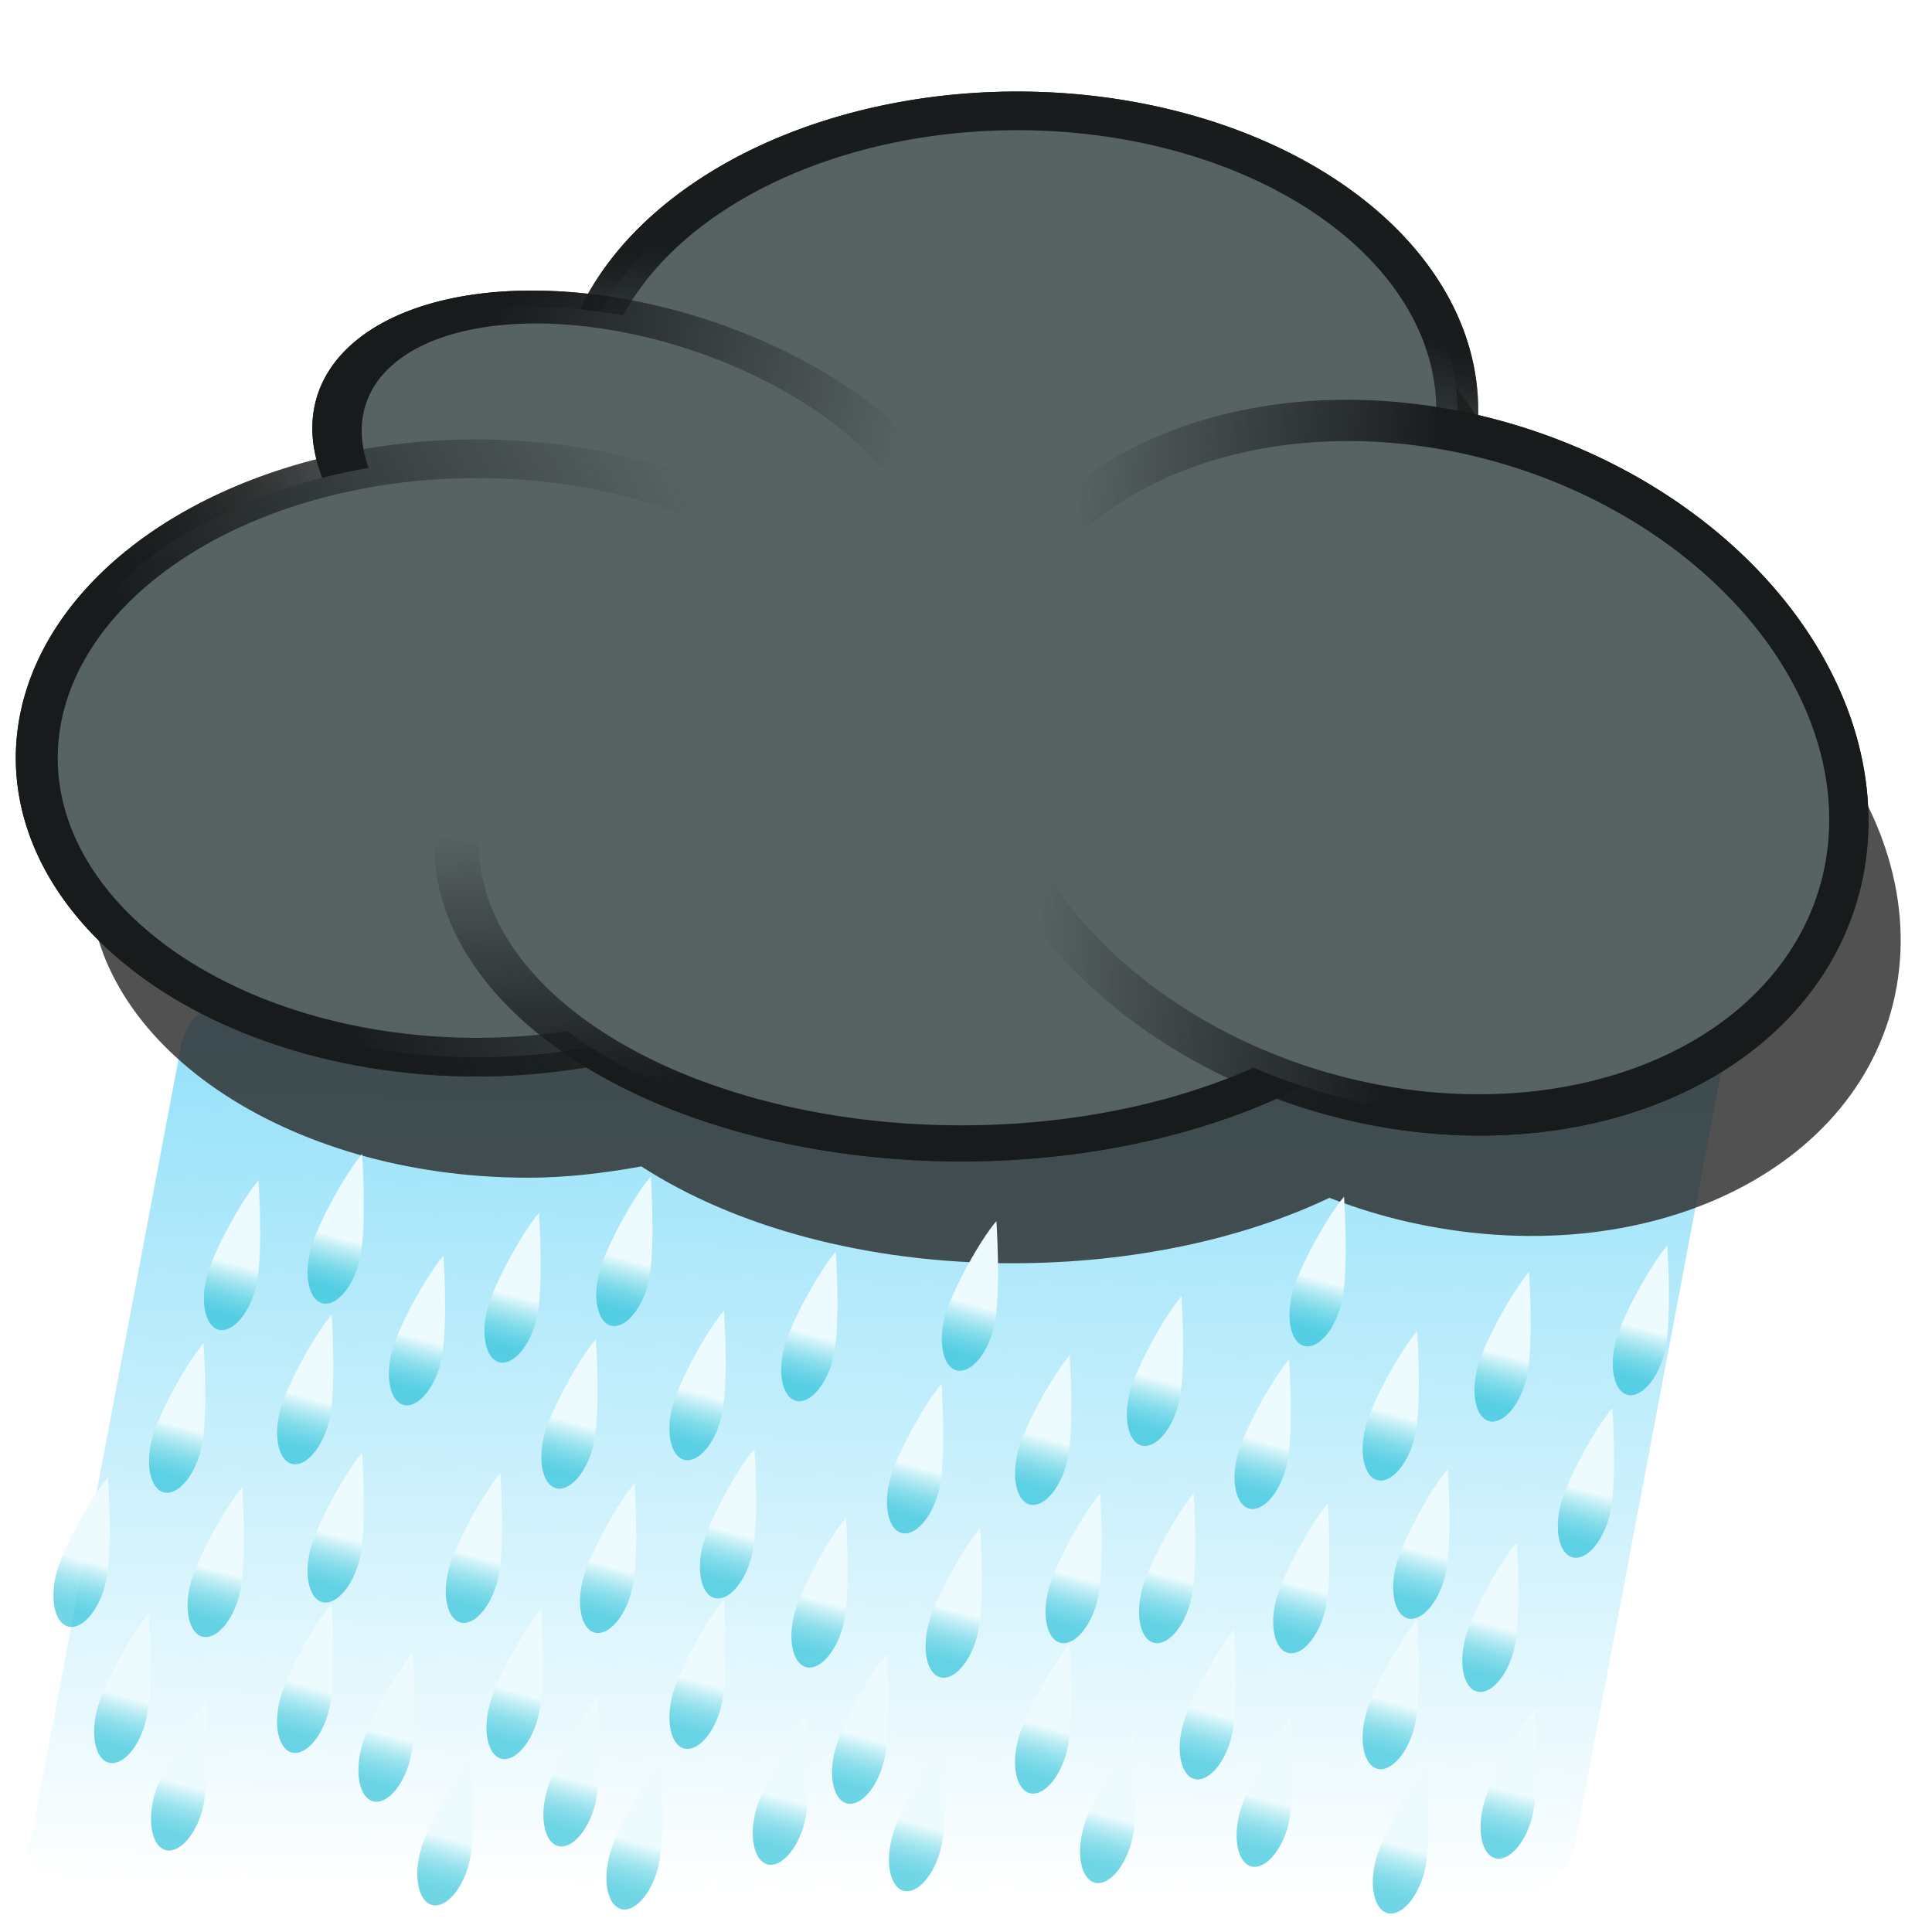 <?xml version="1.0" encoding="UTF-8" standalone="no"?>
<!-- Created with Inkscape (http://www.inkscape.org/) -->

<svg
   xmlns:dc="http://purl.org/dc/elements/1.1/"
   xmlns:cc="http://creativecommons.org/ns#"
   xmlns:rdf="http://www.w3.org/1999/02/22-rdf-syntax-ns#"
   xmlns:svg="http://www.w3.org/2000/svg"
   xmlns="http://www.w3.org/2000/svg"
   xmlns:xlink="http://www.w3.org/1999/xlink"
   xmlns:sodipodi="http://sodipodi.sourceforge.net/DTD/sodipodi-0.dtd"
   xmlns:inkscape="http://www.inkscape.org/namespaces/inkscape"
   width="48px"
   height="48px"
   id="svg2816"
   version="1.1"
   inkscape:version="0.47 r22583"
   sodipodi:docname="cloud_gray.svg">
  <title
     id="title2834">Rainy Cloud</title>
  <defs
     id="defs2818">
    <linearGradient
       inkscape:collect="always"
       id="linearGradient3961">
      <stop
         style="stop-color:#44caf5;stop-opacity:1"
         offset="0"
         id="stop3963" />
      <stop
         style="stop-color:#44caf5;stop-opacity:0"
         offset="1"
         id="stop3965" />
    </linearGradient>
    <linearGradient
       id="linearGradient3719"
       inkscape:collect="always">
      <stop
         id="stop3721"
         offset="0"
         style="stop-color:#10bad3;stop-opacity:0.6" />
      <stop
         id="stop3723"
         offset="1"
         style="stop-color:#edfbfe;stop-opacity:1" />
    </linearGradient>
    <linearGradient
       id="linearGradient3688"
       inkscape:collect="always">
      <stop
         id="stop3690"
         offset="0"
         style="stop-color:#181b1c;stop-opacity:1" />
      <stop
         id="stop3692"
         offset="1"
         style="stop-color:#181b1c;stop-opacity:0" />
    </linearGradient>
    <linearGradient
       id="linearGradient3682"
       inkscape:collect="always">
      <stop
         id="stop3684"
         offset="0"
         style="stop-color:#181b1c;stop-opacity:1" />
      <stop
         id="stop3686"
         offset="1"
         style="stop-color:#181b1c;stop-opacity:0" />
    </linearGradient>
    <linearGradient
       id="linearGradient3676"
       inkscape:collect="always">
      <stop
         id="stop3678"
         offset="0"
         style="stop-color:#181b1c;stop-opacity:1" />
      <stop
         id="stop3680"
         offset="1"
         style="stop-color:#181b1c;stop-opacity:0" />
    </linearGradient>
    <linearGradient
       id="linearGradient3670"
       inkscape:collect="always">
      <stop
         id="stop3672"
         offset="0"
         style="stop-color:#181b1c;stop-opacity:1" />
      <stop
         id="stop3674"
         offset="1"
         style="stop-color:#181b1c;stop-opacity:0" />
    </linearGradient>
    <linearGradient
       id="linearGradient3664"
       inkscape:collect="always">
      <stop
         id="stop3666"
         offset="0"
         style="stop-color:#181c1c;stop-opacity:1" />
      <stop
         id="stop3668"
         offset="1"
         style="stop-color:#181c1c;stop-opacity:0" />
    </linearGradient>
    <linearGradient
       inkscape:collect="always"
       id="linearGradient3599">
      <stop
         style="stop-color:#87edfb;stop-opacity:1"
         offset="0"
         id="stop3601" />
      <stop
         style="stop-color:#87edfb;stop-opacity:0"
         offset="1"
         id="stop3603" />
    </linearGradient>
    <inkscape:perspective
       sodipodi:type="inkscape:persp3d"
       inkscape:vp_x="0 : 24 : 1"
       inkscape:vp_y="0 : 1000 : 0"
       inkscape:vp_z="48 : 24 : 1"
       inkscape:persp3d-origin="24 : 16 : 1"
       id="perspective10" />
    <linearGradient
       inkscape:collect="always"
       xlink:href="#linearGradient3599"
       id="linearGradient3605"
       x1="8.284"
       y1="21.11"
       x2="22.702"
       y2="13.901"
       gradientUnits="userSpaceOnUse" />
    <linearGradient
       inkscape:collect="always"
       xlink:href="#linearGradient3599"
       id="linearGradient3609"
       gradientUnits="userSpaceOnUse"
       x1="15.25"
       y1="25.769"
       x2="14.601"
       y2="17.757" />
    <linearGradient
       inkscape:collect="always"
       xlink:href="#linearGradient3599"
       id="linearGradient3613"
       gradientUnits="userSpaceOnUse"
       x1="15.25"
       y1="19"
       x2="22.397"
       y2="21.996" />
    <linearGradient
       inkscape:collect="always"
       xlink:href="#linearGradient3599"
       id="linearGradient3617"
       gradientUnits="userSpaceOnUse"
       x1="8.284"
       y1="21.11"
       x2="22.702"
       y2="13.901" />
    <linearGradient
       inkscape:collect="always"
       xlink:href="#linearGradient3599"
       id="linearGradient3621"
       gradientUnits="userSpaceOnUse"
       x1="17.113"
       y1="15.615"
       x2="16.303"
       y2="21.769" />
    <linearGradient
       inkscape:collect="always"
       xlink:href="#linearGradient3664"
       id="linearGradient3630"
       gradientUnits="userSpaceOnUse"
       x1="17.113"
       y1="15.615"
       x2="16.303"
       y2="21.769" />
    <linearGradient
       inkscape:collect="always"
       xlink:href="#linearGradient3688"
       id="linearGradient3632"
       gradientUnits="userSpaceOnUse"
       x1="8.284"
       y1="21.11"
       x2="22.702"
       y2="13.901" />
    <linearGradient
       inkscape:collect="always"
       xlink:href="#linearGradient3682"
       id="linearGradient3634"
       gradientUnits="userSpaceOnUse"
       x1="8.284"
       y1="21.11"
       x2="22.702"
       y2="13.901" />
    <linearGradient
       inkscape:collect="always"
       xlink:href="#linearGradient3676"
       id="linearGradient3636"
       gradientUnits="userSpaceOnUse"
       x1="15.25"
       y1="25.769"
       x2="14.601"
       y2="17.757" />
    <linearGradient
       inkscape:collect="always"
       xlink:href="#linearGradient3670"
       id="linearGradient3638"
       gradientUnits="userSpaceOnUse"
       x1="15.25"
       y1="19"
       x2="25.358"
       y2="18.118" />
    <filter
       inkscape:collect="always"
       id="filter3639">
      <feGaussianBlur
         inkscape:collect="always"
         stdDeviation="0.818"
         id="feGaussianBlur3641" />
    </filter>
    <linearGradient
       inkscape:collect="always"
       xlink:href="#linearGradient3670"
       id="linearGradient3694"
       gradientUnits="userSpaceOnUse"
       x1="15.25"
       y1="19"
       x2="25.358"
       y2="18.118" />
    <linearGradient
       inkscape:collect="always"
       xlink:href="#linearGradient3676"
       id="linearGradient3696"
       gradientUnits="userSpaceOnUse"
       x1="15.25"
       y1="25.769"
       x2="14.601"
       y2="17.757" />
    <linearGradient
       inkscape:collect="always"
       xlink:href="#linearGradient3682"
       id="linearGradient3698"
       gradientUnits="userSpaceOnUse"
       x1="8.284"
       y1="21.11"
       x2="22.702"
       y2="13.901" />
    <linearGradient
       inkscape:collect="always"
       xlink:href="#linearGradient3688"
       id="linearGradient3700"
       gradientUnits="userSpaceOnUse"
       x1="8.284"
       y1="21.11"
       x2="22.702"
       y2="13.901" />
    <linearGradient
       inkscape:collect="always"
       xlink:href="#linearGradient3664"
       id="linearGradient3702"
       gradientUnits="userSpaceOnUse"
       x1="17.113"
       y1="15.615"
       x2="16.303"
       y2="21.769" />
    <linearGradient
       inkscape:collect="always"
       xlink:href="#linearGradient3719"
       id="linearGradient3717"
       gradientUnits="userSpaceOnUse"
       x1="8.99"
       y1="42.184"
       x2="8.99"
       y2="36.458"
       gradientTransform="matrix(0.112,0.03,-0.059,0.22,7.238,21.067)" />
    <linearGradient
       inkscape:collect="always"
       xlink:href="#linearGradient3719"
       id="linearGradient3727"
       gradientUnits="userSpaceOnUse"
       gradientTransform="matrix(0.112,0.03,-0.059,0.22,5.874,25.107)"
       x1="8.99"
       y1="42.184"
       x2="8.99"
       y2="36.458" />
    <linearGradient
       inkscape:collect="always"
       xlink:href="#linearGradient3719"
       id="linearGradient3731"
       gradientUnits="userSpaceOnUse"
       gradientTransform="matrix(0.112,0.03,-0.059,0.22,6.834,28.693)"
       x1="8.99"
       y1="42.184"
       x2="8.99"
       y2="36.458" />
    <linearGradient
       inkscape:collect="always"
       xlink:href="#linearGradient3719"
       id="linearGradient3735"
       gradientUnits="userSpaceOnUse"
       gradientTransform="matrix(0.112,0.03,-0.059,0.22,4.51,31.825)"
       x1="8.99"
       y1="42.184"
       x2="8.99"
       y2="36.458" />
    <linearGradient
       inkscape:collect="always"
       xlink:href="#linearGradient3719"
       id="linearGradient3739"
       gradientUnits="userSpaceOnUse"
       gradientTransform="matrix(0.112,0.03,-0.059,0.22,5.925,33.997)"
       x1="8.99"
       y1="42.184"
       x2="8.99"
       y2="36.458" />
    <linearGradient
       inkscape:collect="always"
       xlink:href="#linearGradient3719"
       id="linearGradient3743"
       gradientUnits="userSpaceOnUse"
       gradientTransform="matrix(0.112,0.03,-0.059,0.22,9.056,31.572)"
       x1="8.99"
       y1="42.184"
       x2="8.99"
       y2="36.458" />
    <linearGradient
       inkscape:collect="always"
       xlink:href="#linearGradient3719"
       id="linearGradient3747"
       gradientUnits="userSpaceOnUse"
       gradientTransform="matrix(0.112,0.03,-0.059,0.22,9.056,24.4)"
       x1="8.99"
       y1="42.184"
       x2="8.99"
       y2="36.458" />
    <linearGradient
       inkscape:collect="always"
       xlink:href="#linearGradient3719"
       id="linearGradient3755"
       gradientUnits="userSpaceOnUse"
       gradientTransform="matrix(0.112,0.03,-0.059,0.22,3.5,28.441)"
       x1="8.99"
       y1="42.184"
       x2="8.99"
       y2="36.458" />
    <linearGradient
       inkscape:collect="always"
       xlink:href="#linearGradient3719"
       id="linearGradient3759"
       gradientUnits="userSpaceOnUse"
       gradientTransform="matrix(0.112,0.03,-0.059,0.22,9.814,27.835)"
       x1="8.99"
       y1="42.184"
       x2="8.99"
       y2="36.458" />
    <linearGradient
       inkscape:collect="always"
       xlink:href="#linearGradient3719"
       id="linearGradient3763"
       gradientUnits="userSpaceOnUse"
       gradientTransform="matrix(0.112,0.03,-0.059,0.22,9.814,20.41)"
       x1="8.99"
       y1="42.184"
       x2="8.99"
       y2="36.458" />
    <linearGradient
       inkscape:collect="always"
       xlink:href="#linearGradient3719"
       id="linearGradient3767"
       gradientUnits="userSpaceOnUse"
       gradientTransform="matrix(0.112,0.03,-0.059,0.22,11.834,22.935)"
       x1="8.99"
       y1="42.184"
       x2="8.99"
       y2="36.458" />
    <linearGradient
       inkscape:collect="always"
       xlink:href="#linearGradient3719"
       id="linearGradient3771"
       gradientUnits="userSpaceOnUse"
       gradientTransform="matrix(0.112,0.03,-0.059,0.22,14.208,21.875)"
       x1="8.99"
       y1="42.184"
       x2="8.99"
       y2="36.458" />
    <linearGradient
       inkscape:collect="always"
       xlink:href="#linearGradient3719"
       id="linearGradient3793"
       gradientUnits="userSpaceOnUse"
       gradientTransform="matrix(0.112,0.03,-0.059,0.22,16.986,20.966)"
       x1="8.99"
       y1="42.184"
       x2="8.99"
       y2="36.458" />
    <linearGradient
       inkscape:collect="always"
       xlink:href="#linearGradient3719"
       id="linearGradient3795"
       gradientUnits="userSpaceOnUse"
       gradientTransform="matrix(0.112,0.03,-0.059,0.22,15.622,25.006)"
       x1="8.99"
       y1="42.184"
       x2="8.99"
       y2="36.458" />
    <linearGradient
       inkscape:collect="always"
       xlink:href="#linearGradient3719"
       id="linearGradient3797"
       gradientUnits="userSpaceOnUse"
       gradientTransform="matrix(0.112,0.03,-0.059,0.22,16.582,28.592)"
       x1="8.99"
       y1="42.184"
       x2="8.99"
       y2="36.458" />
    <linearGradient
       inkscape:collect="always"
       xlink:href="#linearGradient3719"
       id="linearGradient3799"
       gradientUnits="userSpaceOnUse"
       gradientTransform="matrix(0.112,0.03,-0.059,0.22,14.258,31.724)"
       x1="8.99"
       y1="42.184"
       x2="8.99"
       y2="36.458" />
    <linearGradient
       inkscape:collect="always"
       xlink:href="#linearGradient3719"
       id="linearGradient3801"
       gradientUnits="userSpaceOnUse"
       gradientTransform="matrix(0.112,0.03,-0.059,0.22,15.672,33.896)"
       x1="8.99"
       y1="42.184"
       x2="8.99"
       y2="36.458" />
    <linearGradient
       inkscape:collect="always"
       xlink:href="#linearGradient3719"
       id="linearGradient3803"
       gradientUnits="userSpaceOnUse"
       gradientTransform="matrix(0.112,0.03,-0.059,0.22,18.804,31.471)"
       x1="8.99"
       y1="42.184"
       x2="8.99"
       y2="36.458" />
    <linearGradient
       inkscape:collect="always"
       xlink:href="#linearGradient3719"
       id="linearGradient3805"
       gradientUnits="userSpaceOnUse"
       gradientTransform="matrix(0.112,0.03,-0.059,0.22,18.804,24.299)"
       x1="8.99"
       y1="42.184"
       x2="8.99"
       y2="36.458" />
    <linearGradient
       inkscape:collect="always"
       xlink:href="#linearGradient3719"
       id="linearGradient3807"
       gradientUnits="userSpaceOnUse"
       gradientTransform="matrix(0.112,0.03,-0.059,0.22,13.248,28.34)"
       x1="8.99"
       y1="42.184"
       x2="8.99"
       y2="36.458" />
    <linearGradient
       inkscape:collect="always"
       xlink:href="#linearGradient3719"
       id="linearGradient3809"
       gradientUnits="userSpaceOnUse"
       gradientTransform="matrix(0.112,0.03,-0.059,0.22,19.562,27.734)"
       x1="8.99"
       y1="42.184"
       x2="8.99"
       y2="36.458" />
    <linearGradient
       inkscape:collect="always"
       xlink:href="#linearGradient3719"
       id="linearGradient3811"
       gradientUnits="userSpaceOnUse"
       gradientTransform="matrix(0.112,0.03,-0.059,0.22,21.582,22.834)"
       x1="8.99"
       y1="42.184"
       x2="8.99"
       y2="36.458" />
    <linearGradient
       inkscape:collect="always"
       xlink:href="#linearGradient3719"
       id="linearGradient3833"
       gradientUnits="userSpaceOnUse"
       gradientTransform="matrix(0.112,0.03,-0.059,0.22,25.572,22.077)"
       x1="8.99"
       y1="42.184"
       x2="8.99"
       y2="36.458" />
    <linearGradient
       inkscape:collect="always"
       xlink:href="#linearGradient3719"
       id="linearGradient3835"
       gradientUnits="userSpaceOnUse"
       gradientTransform="matrix(0.112,0.03,-0.059,0.22,24.208,26.117)"
       x1="8.99"
       y1="42.184"
       x2="8.99"
       y2="36.458" />
    <linearGradient
       inkscape:collect="always"
       xlink:href="#linearGradient3719"
       id="linearGradient3837"
       gradientUnits="userSpaceOnUse"
       gradientTransform="matrix(0.112,0.03,-0.059,0.22,25.168,29.704)"
       x1="8.99"
       y1="42.184"
       x2="8.99"
       y2="36.458" />
    <linearGradient
       inkscape:collect="always"
       xlink:href="#linearGradient3719"
       id="linearGradient3839"
       gradientUnits="userSpaceOnUse"
       gradientTransform="matrix(0.112,0.03,-0.059,0.22,22.845,32.835)"
       x1="8.99"
       y1="42.184"
       x2="8.99"
       y2="36.458" />
    <linearGradient
       inkscape:collect="always"
       xlink:href="#linearGradient3719"
       id="linearGradient3841"
       gradientUnits="userSpaceOnUse"
       gradientTransform="matrix(0.112,0.03,-0.059,0.22,24.259,35.007)"
       x1="8.99"
       y1="42.184"
       x2="8.99"
       y2="36.458" />
    <linearGradient
       inkscape:collect="always"
       xlink:href="#linearGradient3719"
       id="linearGradient3843"
       gradientUnits="userSpaceOnUse"
       gradientTransform="matrix(0.112,0.03,-0.059,0.22,27.39,32.582)"
       x1="8.99"
       y1="42.184"
       x2="8.99"
       y2="36.458" />
    <linearGradient
       inkscape:collect="always"
       xlink:href="#linearGradient3719"
       id="linearGradient3845"
       gradientUnits="userSpaceOnUse"
       gradientTransform="matrix(0.112,0.03,-0.059,0.22,27.39,25.41)"
       x1="8.99"
       y1="42.184"
       x2="8.99"
       y2="36.458" />
    <linearGradient
       inkscape:collect="always"
       xlink:href="#linearGradient3719"
       id="linearGradient3847"
       gradientUnits="userSpaceOnUse"
       gradientTransform="matrix(0.112,0.03,-0.059,0.22,21.834,29.451)"
       x1="8.99"
       y1="42.184"
       x2="8.99"
       y2="36.458" />
    <linearGradient
       inkscape:collect="always"
       xlink:href="#linearGradient3719"
       id="linearGradient3849"
       gradientUnits="userSpaceOnUse"
       gradientTransform="matrix(0.112,0.03,-0.059,0.22,28.148,28.845)"
       x1="8.99"
       y1="42.184"
       x2="8.99"
       y2="36.458" />
    <linearGradient
       inkscape:collect="always"
       xlink:href="#linearGradient3719"
       id="linearGradient3851"
       gradientUnits="userSpaceOnUse"
       gradientTransform="matrix(0.112,0.03,-0.059,0.22,30.168,23.946)"
       x1="8.99"
       y1="42.184"
       x2="8.99"
       y2="36.458" />
    <linearGradient
       inkscape:collect="always"
       xlink:href="#linearGradient3719"
       id="linearGradient3873"
       gradientUnits="userSpaceOnUse"
       gradientTransform="matrix(0.112,0.03,-0.059,0.22,34.209,21.471)"
       x1="8.99"
       y1="42.184"
       x2="8.99"
       y2="36.458" />
    <linearGradient
       inkscape:collect="always"
       xlink:href="#linearGradient3719"
       id="linearGradient3875"
       gradientUnits="userSpaceOnUse"
       gradientTransform="matrix(0.112,0.03,-0.059,0.22,32.845,25.511)"
       x1="8.99"
       y1="42.184"
       x2="8.99"
       y2="36.458" />
    <linearGradient
       inkscape:collect="always"
       xlink:href="#linearGradient3719"
       id="linearGradient3877"
       gradientUnits="userSpaceOnUse"
       gradientTransform="matrix(0.112,0.03,-0.059,0.22,33.805,29.097)"
       x1="8.99"
       y1="42.184"
       x2="8.99"
       y2="36.458" />
    <linearGradient
       inkscape:collect="always"
       xlink:href="#linearGradient3719"
       id="linearGradient3879"
       gradientUnits="userSpaceOnUse"
       gradientTransform="matrix(0.112,0.03,-0.059,0.22,31.481,32.229)"
       x1="8.99"
       y1="42.184"
       x2="8.99"
       y2="36.458" />
    <linearGradient
       inkscape:collect="always"
       xlink:href="#linearGradient3719"
       id="linearGradient3881"
       gradientUnits="userSpaceOnUse"
       gradientTransform="matrix(0.112,0.03,-0.059,0.22,32.896,34.401)"
       x1="8.99"
       y1="42.184"
       x2="8.99"
       y2="36.458" />
    <linearGradient
       inkscape:collect="always"
       xlink:href="#linearGradient3719"
       id="linearGradient3883"
       gradientUnits="userSpaceOnUse"
       gradientTransform="matrix(0.112,0.03,-0.059,0.22,36.027,31.976)"
       x1="8.99"
       y1="42.184"
       x2="8.99"
       y2="36.458" />
    <linearGradient
       inkscape:collect="always"
       xlink:href="#linearGradient3719"
       id="linearGradient3885"
       gradientUnits="userSpaceOnUse"
       gradientTransform="matrix(0.112,0.03,-0.059,0.22,36.027,24.804)"
       x1="8.99"
       y1="42.184"
       x2="8.99"
       y2="36.458" />
    <linearGradient
       inkscape:collect="always"
       xlink:href="#linearGradient3719"
       id="linearGradient3887"
       gradientUnits="userSpaceOnUse"
       gradientTransform="matrix(0.112,0.03,-0.059,0.22,30.471,28.845)"
       x1="8.99"
       y1="42.184"
       x2="8.99"
       y2="36.458" />
    <linearGradient
       inkscape:collect="always"
       xlink:href="#linearGradient3719"
       id="linearGradient3889"
       gradientUnits="userSpaceOnUse"
       gradientTransform="matrix(0.112,0.03,-0.059,0.22,36.785,28.239)"
       x1="8.99"
       y1="42.184"
       x2="8.99"
       y2="36.458" />
    <linearGradient
       inkscape:collect="always"
       xlink:href="#linearGradient3719"
       id="linearGradient3891"
       gradientUnits="userSpaceOnUse"
       gradientTransform="matrix(0.112,0.03,-0.059,0.22,38.805,23.34)"
       x1="8.99"
       y1="42.184"
       x2="8.99"
       y2="36.458" />
    <linearGradient
       inkscape:collect="always"
       xlink:href="#linearGradient3719"
       id="linearGradient3913"
       gradientUnits="userSpaceOnUse"
       gradientTransform="matrix(0.112,0.03,-0.059,0.22,42.24,22.683)"
       x1="8.99"
       y1="42.184"
       x2="8.99"
       y2="36.458" />
    <linearGradient
       inkscape:collect="always"
       xlink:href="#linearGradient3719"
       id="linearGradient3915"
       gradientUnits="userSpaceOnUse"
       gradientTransform="matrix(0.112,0.03,-0.059,0.22,40.876,26.724)"
       x1="8.99"
       y1="42.184"
       x2="8.99"
       y2="36.458" />
    <linearGradient
       inkscape:collect="always"
       xlink:href="#linearGradient3719"
       id="linearGradient3917"
       gradientUnits="userSpaceOnUse"
       gradientTransform="matrix(0.112,0.03,-0.059,0.22,38.957,34.199)"
       x1="8.99"
       y1="42.184"
       x2="8.99"
       y2="36.458" />
    <linearGradient
       inkscape:collect="always"
       xlink:href="#linearGradient3719"
       id="linearGradient3927"
       gradientUnits="userSpaceOnUse"
       gradientTransform="matrix(0.112,0.03,-0.059,0.22,38.502,30.057)"
       x1="8.99"
       y1="42.184"
       x2="8.99"
       y2="36.458" />
    <linearGradient
       inkscape:collect="always"
       xlink:href="#linearGradient3719"
       id="linearGradient3935"
       gradientUnits="userSpaceOnUse"
       gradientTransform="matrix(0.112,0.03,-0.059,0.22,36.28,35.562)"
       x1="8.99"
       y1="42.184"
       x2="8.99"
       y2="36.458" />
    <linearGradient
       inkscape:collect="always"
       xlink:href="#linearGradient3719"
       id="linearGradient3939"
       gradientUnits="userSpaceOnUse"
       gradientTransform="matrix(0.112,0.03,-0.059,0.22,29.007,34.805)"
       x1="8.99"
       y1="42.184"
       x2="8.99"
       y2="36.458" />
    <linearGradient
       inkscape:collect="always"
       xlink:href="#linearGradient3719"
       id="linearGradient3943"
       gradientUnits="userSpaceOnUse"
       gradientTransform="matrix(0.112,0.03,-0.059,0.22,17.238,35.461)"
       x1="8.99"
       y1="42.184"
       x2="8.99"
       y2="36.458" />
    <linearGradient
       inkscape:collect="always"
       xlink:href="#linearGradient3719"
       id="linearGradient3947"
       gradientUnits="userSpaceOnUse"
       gradientTransform="matrix(0.112,0.03,-0.059,0.22,20.875,34.35)"
       x1="8.99"
       y1="42.184"
       x2="8.99"
       y2="36.458" />
    <linearGradient
       inkscape:collect="always"
       xlink:href="#linearGradient3719"
       id="linearGradient3951"
       gradientUnits="userSpaceOnUse"
       gradientTransform="matrix(0.112,0.03,-0.059,0.22,12.541,35.36)"
       x1="8.99"
       y1="42.184"
       x2="8.99"
       y2="36.458" />
    <linearGradient
       inkscape:collect="always"
       xlink:href="#linearGradient3719"
       id="linearGradient3955"
       gradientUnits="userSpaceOnUse"
       gradientTransform="matrix(0.112,0.03,-0.059,0.22,11.076,32.784)"
       x1="8.99"
       y1="42.184"
       x2="8.99"
       y2="36.458" />
    <linearGradient
       inkscape:collect="always"
       xlink:href="#linearGradient3961"
       id="linearGradient3967"
       x1="26.33"
       y1="23.031"
       x2="26.027"
       y2="45.854"
       gradientUnits="userSpaceOnUse" />
  </defs>
  <sodipodi:namedview
     id="base"
     pagecolor="#ffffff"
     bordercolor="#666666"
     borderopacity="1.0"
     inkscape:pageopacity="0.0"
     inkscape:pageshadow="2"
     inkscape:zoom="7"
     inkscape:cx="34.54941"
     inkscape:cy="16.999461"
     inkscape:current-layer="g3623"
     showgrid="true"
     inkscape:grid-bbox="true"
     inkscape:document-units="px"
     inkscape:window-width="1680"
     inkscape:window-height="1000"
     inkscape:window-x="-8"
     inkscape:window-y="-8"
     inkscape:window-maximized="1">
    <inkscape:grid
       type="xygrid"
       id="grid2812"
       empspacing="12"
       visible="true"
       enabled="false"
       snapvisiblegridlinesonly="true"
       dotted="false" />
    <inkscape:grid
       type="xygrid"
       id="grid2818"
       empspacing="16"
       visible="true"
       enabled="false"
       snapvisiblegridlinesonly="true" />
    <inkscape:grid
       type="xygrid"
       id="grid2820"
       empspacing="4"
       visible="true"
       enabled="false"
       snapvisiblegridlinesonly="true" />
  </sodipodi:namedview>
  <g
     id="layer1"
     inkscape:label="Layer 1"
     inkscape:groupmode="layer">
    <g
       id="g3623"
       transform="translate(-0.229,2.036)">
      <rect
         style="opacity:0.6;fill:url(#linearGradient3967);fill-opacity:1;stroke:none"
         id="rect3959"
         width="38.386"
         height="22.823"
         x="9.258"
         y="23.031"
         rx="1.394"
         ry="1.298"
         transform="matrix(1,0,-0.186,0.983,0,0)" />
      <path
         style="opacity:0.899;fill:#292929;fill-opacity:1;stroke:none;filter:url(#filter3639)"
         d="m 26.788,3.723 c -4.783,0 -8.831,2.092 -10.312,5 -2.346,-0.334 -4.528,-0.011 -5.719,1.031 -0.896,0.784 -1.065,1.843 -0.656,2.938 -4.449,0.941 -7.656,3.76 -7.656,7.094 0,4.103 4.871,7.438 10.906,7.438 0.973,0 1.915,-0.119 2.812,-0.281 2.292,1.484 5.556,2.406 9.219,2.406 2.972,0 5.726,-0.601 7.875,-1.625 0.623,0.237 1.264,0.441 1.938,0.594 5.918,1.346 11.351,-1.272 12.156,-5.844 0.805,-4.572 -3.332,-9.373 -9.25,-10.719 -0.137,-0.031 -0.27,-0.036 -0.406,-0.062 0.019,-0.181 0.031,-0.378 0.031,-0.562 0,-4.103 -4.902,-7.406 -10.938,-7.406 z"
         id="path2838" />
      <path
         sodipodi:type="arc"
         style="fill:#e5feff;fill-opacity:1;stroke:url(#linearGradient3630);stroke-width:1.181;stroke-miterlimit:4;stroke-dasharray:none"
         id="path3619"
         sodipodi:cx="15.25"
         sodipodi:cy="19"
         sodipodi:rx="12.392858"
         sodipodi:ry="9.1428576"
         d="M 27.643,19 A 12.393,9.143 0 1 1 2.857,19 12.393,9.143 0 1 1 27.643,19 z"
         transform="matrix(0.882,0,0,0.813,12.052,-7.295)" />
      <path
         sodipodi:type="arc"
         style="fill:#e5feff;fill-opacity:1;stroke:url(#linearGradient3632);stroke-width:1.835;stroke-miterlimit:4;stroke-dasharray:none"
         id="path3615"
         sodipodi:cx="15.25"
         sodipodi:cy="19"
         sodipodi:rx="12.392858"
         sodipodi:ry="9.1428576"
         d="M 27.643,19 A 12.393,9.143 0 1 1 2.857,19 12.393,9.143 0 1 1 27.643,19 z"
         transform="matrix(0.543,0.287,-0.389,0.341,15.324,-0.534)" />
      <path
         transform="matrix(0.882,0,0,0.813,-1.377,1.348)"
         d="M 27.643,19 A 12.393,9.143 0 1 1 2.857,19 12.393,9.143 0 1 1 27.643,19 z"
         sodipodi:ry="9.1428576"
         sodipodi:rx="12.392858"
         sodipodi:cy="19"
         sodipodi:cx="15.25"
         id="path2825"
         style="fill:#e5feff;fill-opacity:1;stroke:url(#linearGradient3634);stroke-width:1.181;stroke-miterlimit:4;stroke-dasharray:none"
         sodipodi:type="arc" />
      <path
         sodipodi:type="arc"
         style="fill:#e5feff;fill-opacity:1;stroke:url(#linearGradient3636);stroke-width:1.103;stroke-miterlimit:4;stroke-dasharray:none"
         id="path3607"
         sodipodi:cx="15.25"
         sodipodi:cy="19"
         sodipodi:rx="12.392858"
         sodipodi:ry="9.1428576"
         d="M 27.643,19 A 12.393,9.143 0 1 1 2.857,19 12.393,9.143 0 1 1 27.643,19 z"
         transform="matrix(1.012,0,0,0.813,8.681,3.491)" />
      <path
         sodipodi:type="arc"
         style="fill:#e5feff;fill-opacity:1;stroke:url(#linearGradient3638);stroke-width:1.108;stroke-miterlimit:4;stroke-dasharray:none"
         id="path3611"
         sodipodi:cx="15.25"
         sodipodi:cy="19"
         sodipodi:rx="12.392858"
         sodipodi:ry="9.1428576"
         d="M 27.643,19 A 12.393,9.143 0 1 1 2.857,19 12.393,9.143 0 1 1 27.643,19 z"
         transform="matrix(-0.865,-0.197,0.159,-0.905,45.515,37.236)" />
      <path
         transform="matrix(0.882,0,0,0.813,12.052,-7.295)"
         d="M 27.643,19 A 12.393,9.143 0 1 1 2.857,19 12.393,9.143 0 1 1 27.643,19 z"
         sodipodi:ry="9.1428576"
         sodipodi:rx="12.392858"
         sodipodi:cy="19"
         sodipodi:cx="15.25"
         id="path3643"
         style="fill:#576262;fill-opacity:1;stroke:url(#linearGradient3702);stroke-width:1.181;stroke-miterlimit:4;stroke-dasharray:none"
         sodipodi:type="arc" />
      <path
         transform="matrix(0.543,0.287,-0.389,0.341,15.324,-0.534)"
         d="M 27.643,19 A 12.393,9.143 0 1 1 2.857,19 12.393,9.143 0 1 1 27.643,19 z"
         sodipodi:ry="9.1428576"
         sodipodi:rx="12.392858"
         sodipodi:cy="19"
         sodipodi:cx="15.25"
         id="path3645"
         style="fill:#576262;fill-opacity:1;stroke:url(#linearGradient3700);stroke-width:1.835;stroke-miterlimit:4;stroke-dasharray:none"
         sodipodi:type="arc" />
      <path
         sodipodi:type="arc"
         style="fill:#576262;fill-opacity:1;stroke:url(#linearGradient3698);stroke-width:1.181;stroke-miterlimit:4;stroke-dasharray:none"
         id="path3647"
         sodipodi:cx="15.25"
         sodipodi:cy="19"
         sodipodi:rx="12.392858"
         sodipodi:ry="9.1428576"
         d="M 27.643,19 A 12.393,9.143 0 1 1 2.857,19 12.393,9.143 0 1 1 27.643,19 z"
         transform="matrix(0.882,0,0,0.813,-1.377,1.348)" />
      <path
         transform="matrix(1.012,0,0,0.813,8.681,3.491)"
         d="M 27.643,19 A 12.393,9.143 0 1 1 2.857,19 12.393,9.143 0 1 1 27.643,19 z"
         sodipodi:ry="9.1428576"
         sodipodi:rx="12.392858"
         sodipodi:cy="19"
         sodipodi:cx="15.25"
         id="path3649"
         style="fill:#576262;fill-opacity:1;stroke:url(#linearGradient3696);stroke-width:1.103;stroke-miterlimit:4;stroke-dasharray:none"
         sodipodi:type="arc" />
      <path
         transform="matrix(-0.865,-0.197,0.159,-0.905,45.515,37.236)"
         d="M 27.643,19 A 12.393,9.143 0 1 1 2.857,19 12.393,9.143 0 1 1 27.643,19 z"
         sodipodi:ry="9.1428576"
         sodipodi:rx="12.392858"
         sodipodi:cy="19"
         sodipodi:cx="15.25"
         id="path3651"
         style="fill:#576262;fill-opacity:1;stroke:url(#linearGradient3694);stroke-width:1.108;stroke-miterlimit:4;stroke-dasharray:none"
         sodipodi:type="arc" />
      <path
         style="fill:url(#linearGradient3717);fill-opacity:1;stroke:none"
         d="M 6.575,29.984 C 6.401,30.633 5.991,31.088 5.658,30.999 5.326,30.91 5.198,30.311 5.373,29.661 c 0.174,-0.65 0.89,-1.927 1.279,-2.37 0.036,0.605 0.097,2.042 -0.077,2.692 z"
         id="path3706"
         sodipodi:nodetypes="csscc" />
      <path
         sodipodi:nodetypes="csscc"
         id="path3725"
         d="M 5.211,34.024 C 5.037,34.674 4.627,35.129 4.295,35.04 3.963,34.951 3.835,34.352 4.009,33.702 c 0.174,-0.65 0.89,-1.927 1.279,-2.37 0.036,0.605 0.097,2.042 -0.077,2.692 z"
         style="fill:url(#linearGradient3727);fill-opacity:1;stroke:none" />
      <path
         style="fill:url(#linearGradient3731);fill-opacity:1;stroke:none"
         d="m 6.171,37.61 c -0.174,0.65 -0.584,1.105 -0.917,1.016 -0.332,-0.089 -0.46,-0.688 -0.286,-1.338 0.174,-0.65 0.89,-1.927 1.279,-2.37 0.036,0.605 0.097,2.042 -0.077,2.692 z"
         id="path3729"
         sodipodi:nodetypes="csscc" />
      <path
         sodipodi:nodetypes="csscc"
         id="path3733"
         d="m 3.848,40.742 c -0.174,0.65 -0.584,1.105 -0.917,1.016 -0.332,-0.089 -0.46,-0.688 -0.286,-1.338 0.174,-0.65 0.89,-1.927 1.279,-2.37 0.036,0.605 0.097,2.042 -0.077,2.692 z"
         style="fill:url(#linearGradient3735);fill-opacity:1;stroke:none" />
      <path
         style="fill:url(#linearGradient3739);fill-opacity:1;stroke:none"
         d="m 5.262,42.913 c -0.174,0.65 -0.584,1.105 -0.917,1.016 -0.332,-0.089 -0.46,-0.688 -0.286,-1.338 0.174,-0.65 0.89,-1.927 1.279,-2.37 0.036,0.605 0.097,2.042 -0.077,2.692 z"
         id="path3737"
         sodipodi:nodetypes="csscc" />
      <path
         sodipodi:nodetypes="csscc"
         id="path3741"
         d="m 8.393,40.489 c -0.174,0.65 -0.584,1.105 -0.917,1.016 -0.332,-0.089 -0.46,-0.688 -0.286,-1.338 0.174,-0.65 0.89,-1.927 1.279,-2.37 0.036,0.605 0.097,2.042 -0.077,2.692 z"
         style="fill:url(#linearGradient3743);fill-opacity:1;stroke:none" />
      <path
         style="fill:url(#linearGradient3747);fill-opacity:1;stroke:none"
         d="M 8.393,33.317 C 8.219,33.967 7.809,34.422 7.477,34.333 7.145,34.244 7.017,33.645 7.191,32.995 c 0.174,-0.65 0.89,-1.927 1.279,-2.37 0.036,0.605 0.097,2.042 -0.077,2.692 z"
         id="path3745"
         sodipodi:nodetypes="csscc" />
      <path
         style="fill:url(#linearGradient3755);fill-opacity:1;stroke:none"
         d="m 2.837,37.358 c -0.174,0.65 -0.584,1.105 -0.917,1.016 -0.332,-0.089 -0.46,-0.688 -0.286,-1.338 0.174,-0.65 0.89,-1.927 1.279,-2.37 0.036,0.605 0.097,2.042 -0.077,2.692 z"
         id="path3753"
         sodipodi:nodetypes="csscc" />
      <path
         sodipodi:nodetypes="csscc"
         id="path3757"
         d="m 9.151,36.752 c -0.174,0.65 -0.584,1.105 -0.917,1.016 -0.332,-0.089 -0.46,-0.688 -0.286,-1.338 0.174,-0.65 0.89,-1.927 1.279,-2.37 0.036,0.605 0.097,2.042 -0.077,2.692 z"
         style="fill:url(#linearGradient3759);fill-opacity:1;stroke:none" />
      <path
         style="fill:url(#linearGradient3763);fill-opacity:1;stroke:none"
         d="m 9.151,29.327 c -0.174,0.65 -0.584,1.105 -0.917,1.016 -0.332,-0.089 -0.46,-0.688 -0.286,-1.338 0.174,-0.65 0.89,-1.927 1.279,-2.37 0.036,0.605 0.097,2.042 -0.077,2.692 z"
         id="path3761"
         sodipodi:nodetypes="csscc" />
      <path
         sodipodi:nodetypes="csscc"
         id="path3765"
         d="m 11.171,31.852 c -0.174,0.65 -0.584,1.105 -0.917,1.016 -0.332,-0.089 -0.46,-0.688 -0.286,-1.338 0.174,-0.65 0.89,-1.927 1.279,-2.37 0.036,0.605 0.097,2.042 -0.077,2.692 z"
         style="fill:url(#linearGradient3767);fill-opacity:1;stroke:none" />
      <path
         style="fill:url(#linearGradient3771);fill-opacity:1;stroke:none"
         d="m 13.545,30.792 c -0.174,0.65 -0.584,1.105 -0.917,1.016 -0.332,-0.089 -0.46,-0.688 -0.286,-1.338 0.174,-0.65 0.89,-1.927 1.279,-2.37 0.036,0.605 0.097,2.042 -0.077,2.692 z"
         id="path3769"
         sodipodi:nodetypes="csscc" />
      <path
         sodipodi:nodetypes="csscc"
         id="path3773"
         d="m 16.323,29.883 c -0.174,0.65 -0.584,1.105 -0.917,1.016 -0.332,-0.089 -0.46,-0.688 -0.286,-1.338 0.174,-0.65 0.89,-1.927 1.279,-2.37 0.036,0.605 0.097,2.042 -0.077,2.692 z"
         style="fill:url(#linearGradient3793);fill-opacity:1;stroke:none" />
      <path
         style="fill:url(#linearGradient3795);fill-opacity:1;stroke:none"
         d="m 14.959,33.923 c -0.174,0.65 -0.584,1.105 -0.917,1.016 -0.332,-0.089 -0.46,-0.688 -0.286,-1.338 0.174,-0.65 0.89,-1.927 1.279,-2.37 0.036,0.605 0.097,2.042 -0.077,2.692 z"
         id="path3775"
         sodipodi:nodetypes="csscc" />
      <path
         sodipodi:nodetypes="csscc"
         id="path3777"
         d="m 15.919,37.509 c -0.174,0.65 -0.584,1.105 -0.917,1.016 -0.332,-0.089 -0.46,-0.688 -0.286,-1.338 0.174,-0.65 0.89,-1.927 1.279,-2.37 0.036,0.605 0.097,2.042 -0.077,2.692 z"
         style="fill:url(#linearGradient3797);fill-opacity:1;stroke:none" />
      <path
         style="fill:url(#linearGradient3799);fill-opacity:1;stroke:none"
         d="m 13.596,40.641 c -0.174,0.65 -0.584,1.105 -0.917,1.016 -0.332,-0.089 -0.46,-0.688 -0.286,-1.338 0.174,-0.65 0.89,-1.927 1.279,-2.37 0.036,0.605 0.097,2.042 -0.077,2.692 z"
         id="path3779"
         sodipodi:nodetypes="csscc" />
      <path
         sodipodi:nodetypes="csscc"
         id="path3781"
         d="m 15.01,42.812 c -0.174,0.65 -0.584,1.105 -0.917,1.016 -0.332,-0.089 -0.46,-0.688 -0.286,-1.338 0.174,-0.65 0.89,-1.927 1.279,-2.37 0.036,0.605 0.097,2.042 -0.077,2.692 z"
         style="fill:url(#linearGradient3801);fill-opacity:1;stroke:none" />
      <path
         style="fill:url(#linearGradient3803);fill-opacity:1;stroke:none"
         d="m 18.141,40.388 c -0.174,0.65 -0.584,1.105 -0.917,1.016 -0.332,-0.089 -0.46,-0.688 -0.286,-1.338 0.174,-0.65 0.89,-1.927 1.279,-2.37 0.036,0.605 0.097,2.042 -0.077,2.692 z"
         id="path3783"
         sodipodi:nodetypes="csscc" />
      <path
         sodipodi:nodetypes="csscc"
         id="path3785"
         d="m 18.141,33.216 c -0.174,0.65 -0.584,1.105 -0.917,1.016 -0.332,-0.089 -0.46,-0.688 -0.286,-1.338 0.174,-0.65 0.89,-1.927 1.279,-2.37 0.036,0.605 0.097,2.042 -0.077,2.692 z"
         style="fill:url(#linearGradient3805);fill-opacity:1;stroke:none" />
      <path
         sodipodi:nodetypes="csscc"
         id="path3787"
         d="m 12.585,37.257 c -0.174,0.65 -0.584,1.105 -0.917,1.016 -0.332,-0.089 -0.46,-0.688 -0.286,-1.338 0.174,-0.65 0.89,-1.927 1.279,-2.37 0.036,0.605 0.097,2.042 -0.077,2.692 z"
         style="fill:url(#linearGradient3807);fill-opacity:1;stroke:none" />
      <path
         style="fill:url(#linearGradient3809);fill-opacity:1;stroke:none"
         d="m 18.899,36.651 c -0.174,0.65 -0.584,1.105 -0.917,1.016 -0.332,-0.089 -0.46,-0.688 -0.286,-1.338 0.174,-0.65 0.89,-1.927 1.279,-2.37 0.036,0.605 0.097,2.042 -0.077,2.692 z"
         id="path3789"
         sodipodi:nodetypes="csscc" />
      <path
         style="fill:url(#linearGradient3811);fill-opacity:1;stroke:none"
         d="m 20.919,31.751 c -0.174,0.65 -0.584,1.105 -0.917,1.016 -0.332,-0.089 -0.46,-0.688 -0.286,-1.338 0.174,-0.65 0.89,-1.927 1.279,-2.37 0.036,0.605 0.097,2.042 -0.077,2.692 z"
         id="path3791"
         sodipodi:nodetypes="csscc" />
      <path
         style="fill:url(#linearGradient3833);fill-opacity:1;stroke:none"
         d="m 24.909,30.994 c -0.174,0.65 -0.584,1.105 -0.917,1.016 -0.332,-0.089 -0.46,-0.688 -0.286,-1.338 0.174,-0.65 0.89,-1.927 1.279,-2.37 0.036,0.605 0.097,2.042 -0.077,2.692 z"
         id="path3813"
         sodipodi:nodetypes="csscc" />
      <path
         sodipodi:nodetypes="csscc"
         id="path3815"
         d="m 23.546,35.034 c -0.174,0.65 -0.584,1.105 -0.917,1.016 -0.332,-0.089 -0.46,-0.688 -0.286,-1.338 0.174,-0.65 0.89,-1.927 1.279,-2.37 0.036,0.605 0.097,2.042 -0.077,2.692 z"
         style="fill:url(#linearGradient3835);fill-opacity:1;stroke:none" />
      <path
         style="fill:url(#linearGradient3837);fill-opacity:1;stroke:none"
         d="m 24.505,38.62 c -0.174,0.65 -0.584,1.105 -0.917,1.016 -0.332,-0.089 -0.46,-0.688 -0.286,-1.338 0.174,-0.65 0.89,-1.927 1.279,-2.37 0.036,0.605 0.097,2.042 -0.077,2.692 z"
         id="path3817"
         sodipodi:nodetypes="csscc" />
      <path
         sodipodi:nodetypes="csscc"
         id="path3819"
         d="m 22.182,41.752 c -0.174,0.65 -0.584,1.105 -0.917,1.016 -0.332,-0.089 -0.46,-0.688 -0.286,-1.338 0.174,-0.65 0.89,-1.927 1.279,-2.37 0.036,0.605 0.097,2.042 -0.077,2.692 z"
         style="fill:url(#linearGradient3839);fill-opacity:1;stroke:none" />
      <path
         style="fill:url(#linearGradient3841);fill-opacity:1;stroke:none"
         d="m 23.596,43.924 c -0.174,0.65 -0.584,1.105 -0.917,1.016 -0.332,-0.089 -0.46,-0.688 -0.286,-1.338 0.174,-0.65 0.89,-1.927 1.279,-2.37 0.036,0.605 0.097,2.042 -0.077,2.692 z"
         id="path3821"
         sodipodi:nodetypes="csscc" />
      <path
         sodipodi:nodetypes="csscc"
         id="path3823"
         d="m 26.728,41.499 c -0.174,0.65 -0.584,1.105 -0.917,1.016 -0.332,-0.089 -0.46,-0.688 -0.286,-1.338 0.174,-0.65 0.89,-1.927 1.279,-2.37 0.036,0.605 0.097,2.042 -0.077,2.692 z"
         style="fill:url(#linearGradient3843);fill-opacity:1;stroke:none" />
      <path
         style="fill:url(#linearGradient3845);fill-opacity:1;stroke:none"
         d="m 26.728,34.327 c -0.174,0.65 -0.584,1.105 -0.917,1.016 -0.332,-0.089 -0.46,-0.688 -0.286,-1.338 0.174,-0.65 0.89,-1.927 1.279,-2.37 0.036,0.605 0.097,2.042 -0.077,2.692 z"
         id="path3825"
         sodipodi:nodetypes="csscc" />
      <path
         style="fill:url(#linearGradient3847);fill-opacity:1;stroke:none"
         d="m 21.172,38.368 c -0.174,0.65 -0.584,1.105 -0.917,1.016 -0.332,-0.089 -0.46,-0.688 -0.286,-1.338 0.174,-0.65 0.89,-1.927 1.279,-2.37 0.036,0.605 0.097,2.042 -0.077,2.692 z"
         id="path3827"
         sodipodi:nodetypes="csscc" />
      <path
         sodipodi:nodetypes="csscc"
         id="path3829"
         d="m 27.485,37.762 c -0.174,0.65 -0.584,1.105 -0.917,1.016 -0.332,-0.089 -0.46,-0.688 -0.286,-1.338 0.174,-0.65 0.89,-1.927 1.279,-2.37 0.036,0.605 0.097,2.042 -0.077,2.692 z"
         style="fill:url(#linearGradient3849);fill-opacity:1;stroke:none" />
      <path
         sodipodi:nodetypes="csscc"
         id="path3831"
         d="m 29.506,32.862 c -0.174,0.65 -0.584,1.105 -0.917,1.016 -0.332,-0.089 -0.46,-0.688 -0.286,-1.338 0.174,-0.65 0.89,-1.927 1.279,-2.37 0.036,0.605 0.097,2.042 -0.077,2.692 z"
         style="fill:url(#linearGradient3851);fill-opacity:1;stroke:none" />
      <path
         sodipodi:nodetypes="csscc"
         id="path3853"
         d="m 33.546,30.388 c -0.174,0.65 -0.584,1.105 -0.917,1.016 -0.332,-0.089 -0.46,-0.688 -0.286,-1.338 0.174,-0.65 0.89,-1.927 1.279,-2.37 0.036,0.605 0.097,2.042 -0.077,2.692 z"
         style="fill:url(#linearGradient3873);fill-opacity:1;stroke:none" />
      <path
         style="fill:url(#linearGradient3875);fill-opacity:1;stroke:none"
         d="m 32.182,34.428 c -0.174,0.65 -0.584,1.105 -0.917,1.016 -0.332,-0.089 -0.46,-0.688 -0.286,-1.338 0.174,-0.65 0.89,-1.927 1.279,-2.37 0.036,0.605 0.097,2.042 -0.077,2.692 z"
         id="path3855"
         sodipodi:nodetypes="csscc" />
      <path
         sodipodi:nodetypes="csscc"
         id="path3857"
         d="m 33.142,38.014 c -0.174,0.65 -0.584,1.105 -0.917,1.016 -0.332,-0.089 -0.46,-0.688 -0.286,-1.338 0.174,-0.65 0.89,-1.927 1.279,-2.37 0.036,0.605 0.097,2.042 -0.077,2.692 z"
         style="fill:url(#linearGradient3877);fill-opacity:1;stroke:none" />
      <path
         style="fill:url(#linearGradient3879);fill-opacity:1;stroke:none"
         d="m 30.819,41.146 c -0.174,0.65 -0.584,1.105 -0.917,1.016 -0.332,-0.089 -0.46,-0.688 -0.286,-1.338 0.174,-0.65 0.89,-1.927 1.279,-2.37 0.036,0.605 0.097,2.042 -0.077,2.692 z"
         id="path3859"
         sodipodi:nodetypes="csscc" />
      <path
         sodipodi:nodetypes="csscc"
         id="path3861"
         d="m 32.233,43.318 c -0.174,0.65 -0.584,1.105 -0.917,1.016 -0.332,-0.089 -0.46,-0.688 -0.286,-1.338 0.174,-0.65 0.89,-1.927 1.279,-2.37 0.036,0.605 0.097,2.042 -0.077,2.692 z"
         style="fill:url(#linearGradient3881);fill-opacity:1;stroke:none" />
      <path
         style="fill:url(#linearGradient3883);fill-opacity:1;stroke:none"
         d="m 35.364,40.893 c -0.174,0.65 -0.584,1.105 -0.917,1.016 -0.332,-0.089 -0.46,-0.688 -0.286,-1.338 0.174,-0.65 0.89,-1.927 1.279,-2.37 0.036,0.605 0.097,2.042 -0.077,2.692 z"
         id="path3863"
         sodipodi:nodetypes="csscc" />
      <path
         sodipodi:nodetypes="csscc"
         id="path3865"
         d="m 35.364,33.721 c -0.174,0.65 -0.584,1.105 -0.917,1.016 -0.332,-0.089 -0.46,-0.688 -0.286,-1.338 0.174,-0.65 0.89,-1.927 1.279,-2.37 0.036,0.605 0.097,2.042 -0.077,2.692 z"
         style="fill:url(#linearGradient3885);fill-opacity:1;stroke:none" />
      <path
         sodipodi:nodetypes="csscc"
         id="path3867"
         d="m 29.809,37.762 c -0.174,0.65 -0.584,1.105 -0.917,1.016 -0.332,-0.089 -0.46,-0.688 -0.286,-1.338 0.174,-0.65 0.89,-1.927 1.279,-2.37 0.036,0.605 0.097,2.042 -0.077,2.692 z"
         style="fill:url(#linearGradient3887);fill-opacity:1;stroke:none" />
      <path
         style="fill:url(#linearGradient3889);fill-opacity:1;stroke:none"
         d="m 36.122,37.156 c -0.174,0.65 -0.584,1.105 -0.917,1.016 -0.332,-0.089 -0.46,-0.688 -0.286,-1.338 0.174,-0.65 0.89,-1.927 1.279,-2.37 0.036,0.605 0.097,2.042 -0.077,2.692 z"
         id="path3869"
         sodipodi:nodetypes="csscc" />
      <path
         style="fill:url(#linearGradient3891);fill-opacity:1;stroke:none"
         d="m 38.142,32.256 c -0.174,0.65 -0.584,1.105 -0.917,1.016 -0.332,-0.089 -0.46,-0.688 -0.286,-1.338 0.174,-0.65 0.89,-1.927 1.279,-2.37 0.036,0.605 0.097,2.042 -0.077,2.692 z"
         id="path3871"
         sodipodi:nodetypes="csscc" />
      <path
         style="fill:url(#linearGradient3913);fill-opacity:1;stroke:none"
         d="m 41.577,31.6 c -0.174,0.65 -0.584,1.105 -0.917,1.016 -0.332,-0.089 -0.46,-0.688 -0.286,-1.338 0.174,-0.65 0.89,-1.927 1.279,-2.37 0.036,0.605 0.097,2.042 -0.077,2.692 z"
         id="path3893"
         sodipodi:nodetypes="csscc" />
      <path
         sodipodi:nodetypes="csscc"
         id="path3895"
         d="m 40.213,35.64 c -0.174,0.65 -0.584,1.105 -0.917,1.016 -0.332,-0.089 -0.46,-0.688 -0.286,-1.338 0.174,-0.65 0.89,-1.927 1.279,-2.37 0.036,0.605 0.097,2.042 -0.077,2.692 z"
         style="fill:url(#linearGradient3915);fill-opacity:1;stroke:none" />
      <path
         style="fill:url(#linearGradient3917);fill-opacity:1;stroke:none"
         d="m 38.294,43.116 c -0.174,0.65 -0.584,1.105 -0.917,1.016 -0.332,-0.089 -0.46,-0.688 -0.286,-1.338 0.174,-0.65 0.89,-1.927 1.279,-2.37 0.036,0.605 0.097,2.042 -0.077,2.692 z"
         id="path3897"
         sodipodi:nodetypes="csscc" />
      <path
         style="fill:url(#linearGradient3927);fill-opacity:1;stroke:none"
         d="m 37.839,38.974 c -0.174,0.65 -0.584,1.105 -0.917,1.016 -0.332,-0.089 -0.46,-0.688 -0.286,-1.338 0.174,-0.65 0.89,-1.927 1.279,-2.37 0.036,0.605 0.097,2.042 -0.077,2.692 z"
         id="path3907"
         sodipodi:nodetypes="csscc" />
      <path
         sodipodi:nodetypes="csscc"
         id="path3933"
         d="m 35.617,44.479 c -0.174,0.65 -0.584,1.105 -0.917,1.016 -0.332,-0.089 -0.46,-0.688 -0.286,-1.338 0.174,-0.65 0.89,-1.927 1.279,-2.37 0.036,0.605 0.097,2.042 -0.077,2.692 z"
         style="fill:url(#linearGradient3935);fill-opacity:1;stroke:none" />
      <path
         style="fill:url(#linearGradient3939);fill-opacity:1;stroke:none"
         d="m 28.344,43.722 c -0.174,0.65 -0.584,1.105 -0.917,1.016 -0.332,-0.089 -0.46,-0.688 -0.286,-1.338 0.174,-0.65 0.89,-1.927 1.279,-2.37 0.036,0.605 0.097,2.042 -0.077,2.692 z"
         id="path3937"
         sodipodi:nodetypes="csscc" />
      <path
         sodipodi:nodetypes="csscc"
         id="path3941"
         d="m 16.576,44.378 c -0.174,0.65 -0.584,1.105 -0.917,1.016 -0.332,-0.089 -0.46,-0.688 -0.286,-1.338 0.174,-0.65 0.89,-1.927 1.279,-2.37 0.036,0.605 0.097,2.042 -0.077,2.692 z"
         style="fill:url(#linearGradient3943);fill-opacity:1;stroke:none" />
      <path
         style="fill:url(#linearGradient3947);fill-opacity:1;stroke:none"
         d="m 20.212,43.267 c -0.174,0.65 -0.584,1.105 -0.917,1.016 -0.332,-0.089 -0.46,-0.688 -0.286,-1.338 0.174,-0.65 0.89,-1.927 1.279,-2.37 0.036,0.605 0.097,2.042 -0.077,2.692 z"
         id="path3945"
         sodipodi:nodetypes="csscc" />
      <path
         sodipodi:nodetypes="csscc"
         id="path3949"
         d="m 11.878,44.277 c -0.174,0.65 -0.584,1.105 -0.917,1.016 -0.332,-0.089 -0.46,-0.688 -0.286,-1.338 0.174,-0.65 0.89,-1.927 1.279,-2.37 0.036,0.605 0.097,2.042 -0.077,2.692 z"
         style="fill:url(#linearGradient3951);fill-opacity:1;stroke:none" />
      <path
         style="fill:url(#linearGradient3955);fill-opacity:1;stroke:none"
         d="m 10.414,41.701 c -0.174,0.65 -0.584,1.105 -0.917,1.016 -0.332,-0.089 -0.46,-0.688 -0.286,-1.338 0.174,-0.65 0.89,-1.927 1.279,-2.37 0.036,0.605 0.097,2.042 -0.077,2.692 z"
         id="path3953"
         sodipodi:nodetypes="csscc" />
      <path
         sodipodi:nodetypes="csscc"
         id="path3957"
         d="m 10.414,41.701 c -0.174,0.65 -0.584,1.105 -0.917,1.016 -0.332,-0.089 -0.46,-0.688 -0.286,-1.338 0.174,-0.65 0.89,-1.927 1.279,-2.37 0.036,0.605 0.097,2.042 -0.077,2.692 z"
         style="fill:url(#linearGradient3955);fill-opacity:1;stroke:none" />
    </g>
  </g>
</svg>
